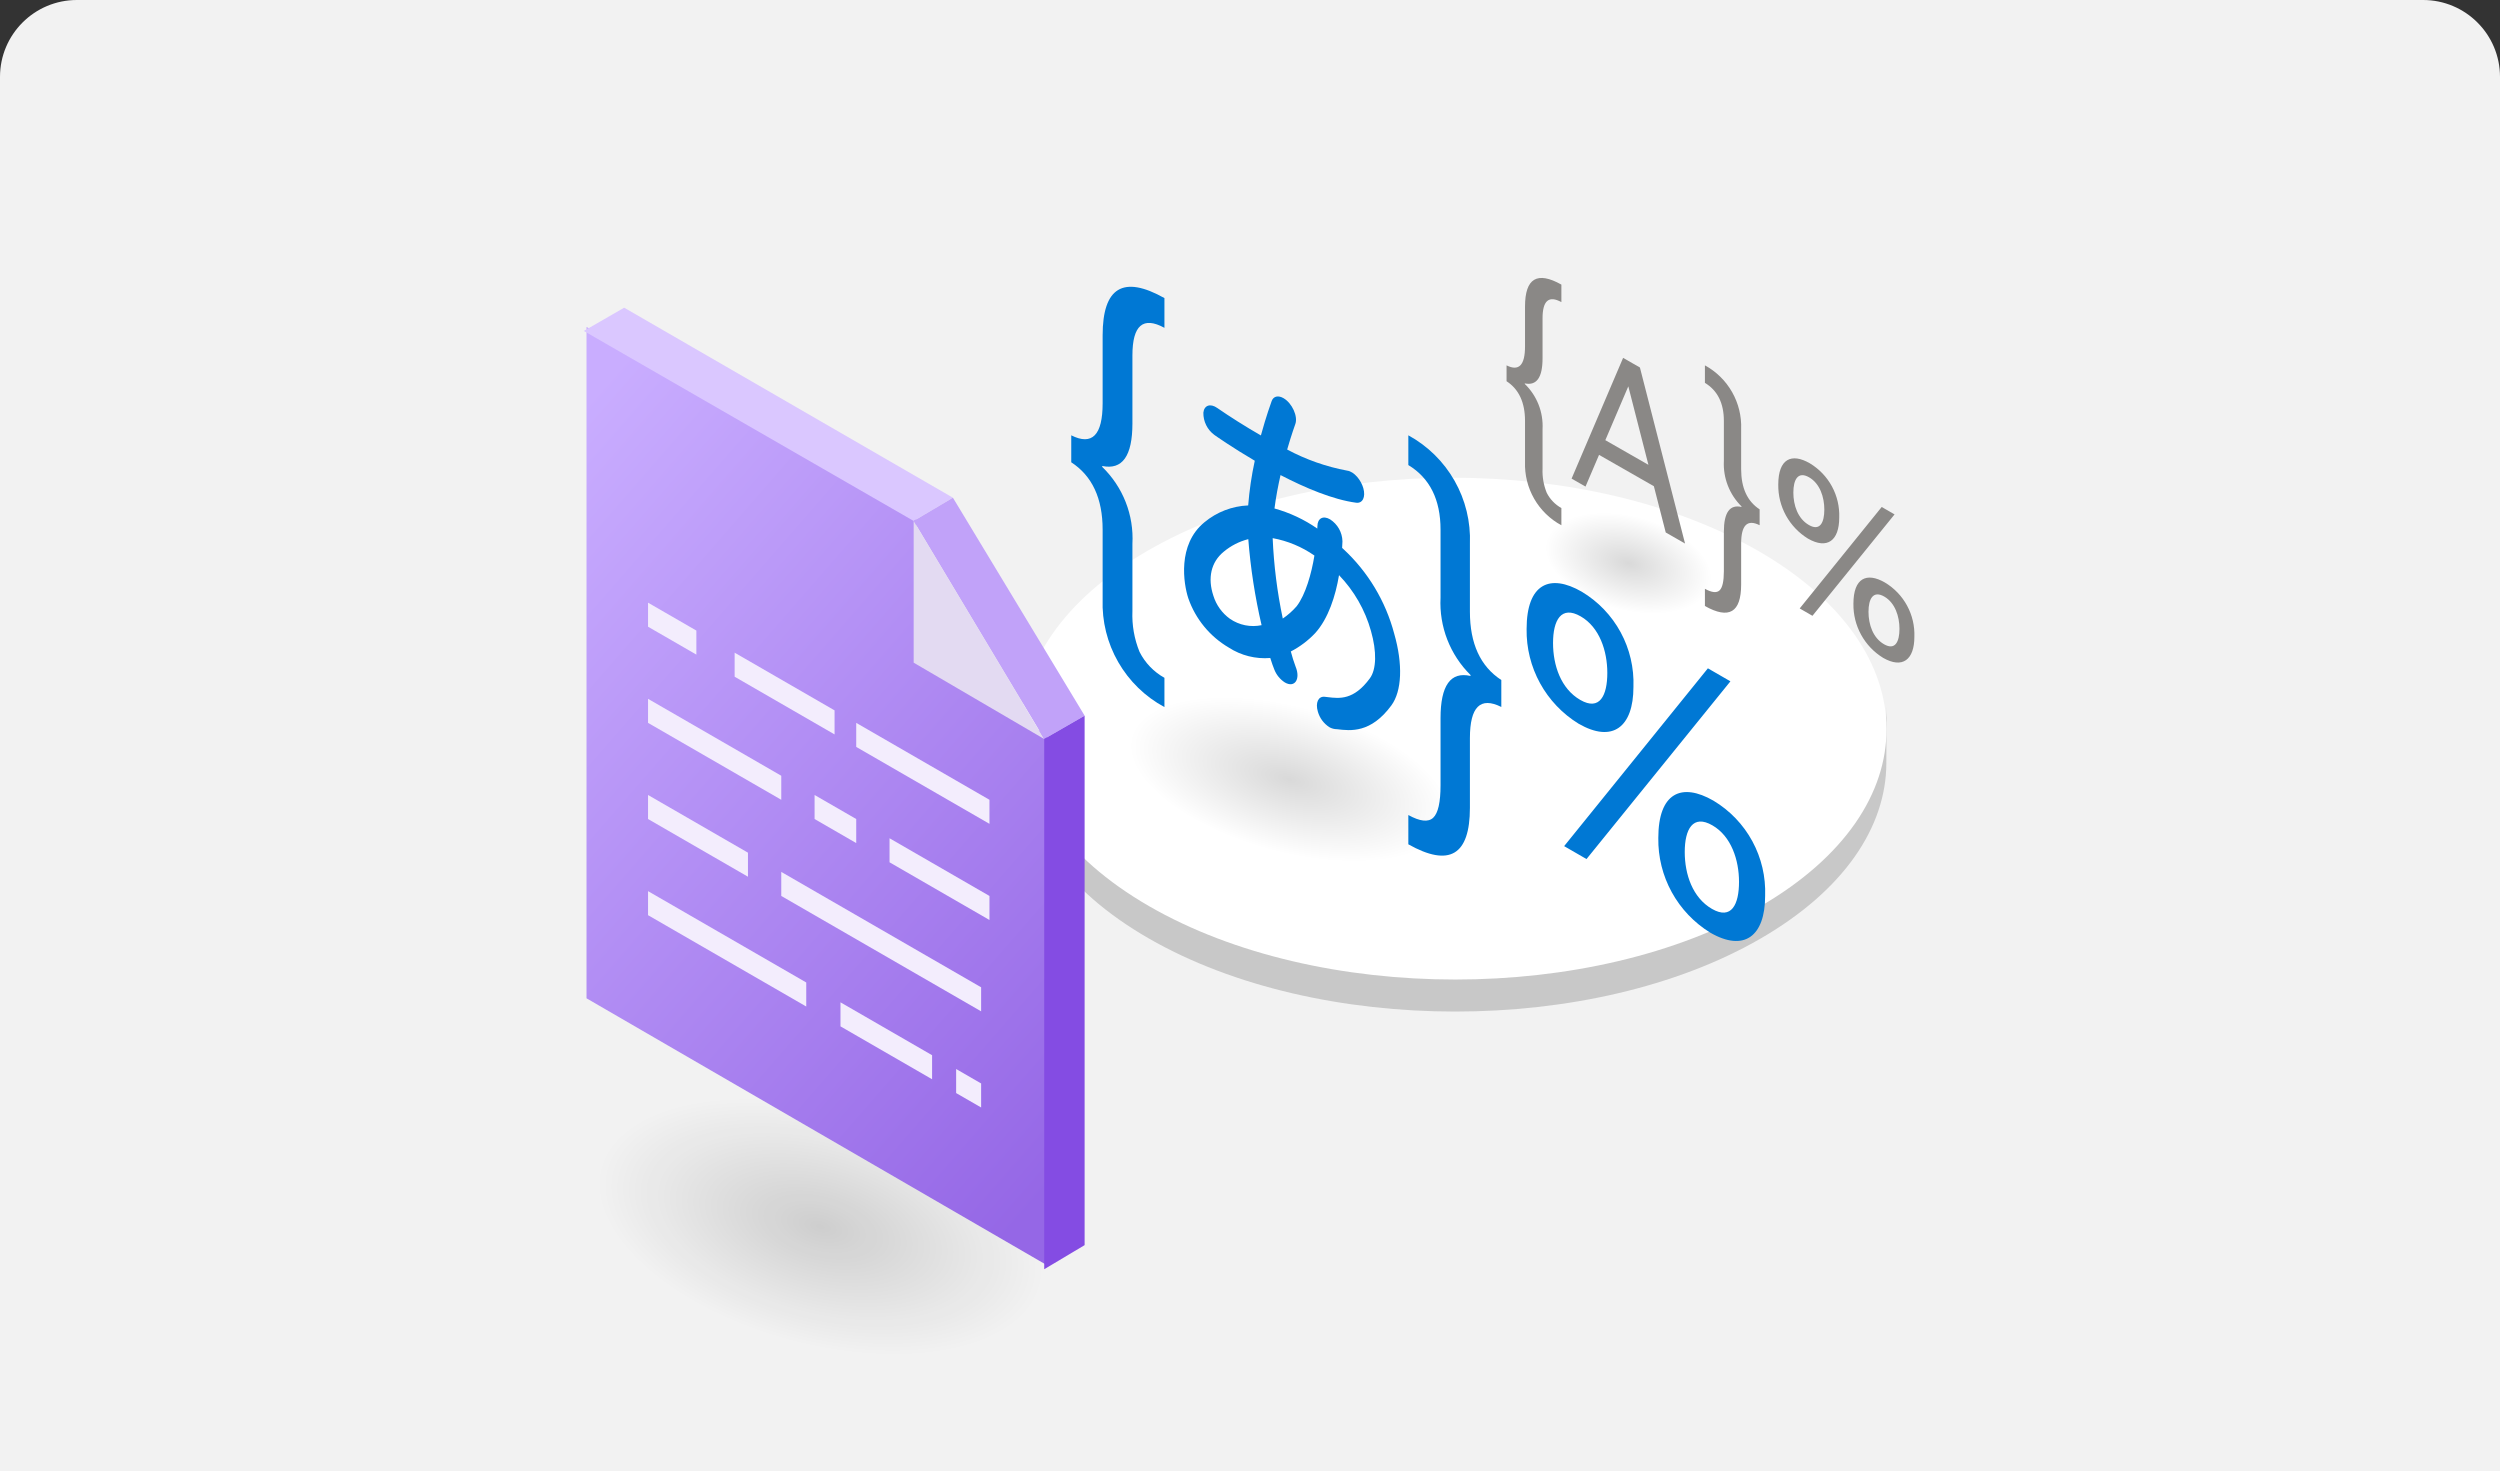 <svg width="260" height="153" viewBox="0 0 260 153" fill="none"
    xmlns="http://www.w3.org/2000/svg">
    <rect x="0" y="0" width="260" height="153" fill="#333333" stroke="none"/>
    <path d="M0 8C0 3.582 3.582 0 8 0H252C256.418 0 260 3.582 260 8V153H0V8Z" fill="#F2F2F2"/>
    <path d="M196.197 73.513L196.18 79.388C196.161 85.986 191.806 92.574 183.105 97.608C165.6 107.735 137.11 107.735 119.481 97.603C110.609 92.503 106.178 85.808 106.197 79.125L106.214 73.25C106.195 79.933 110.626 86.628 119.498 91.728C137.126 101.86 165.617 101.86 183.122 91.733C191.823 86.699 196.178 80.111 196.197 73.513Z" fill="#C8C8C8"/>
    <path d="M182.912 57.326C200.544 67.517 200.637 84.041 183.119 94.233C165.611 104.419 137.116 104.419 119.483 94.228C101.851 84.036 101.759 67.512 119.267 57.326C136.784 47.135 165.28 47.135 182.912 57.326Z" fill="white"/>
    <rect x="162.07" y="51.545" width="17.737" height="9.802" transform="rotate(15 162.07 51.545)" fill="url(#paint0_radial)"/>
    <path d="M183.001 54.622C181.72 53.977 181.079 54.612 181.079 56.527V60.793C181.079 63.694 179.823 64.439 177.311 63.026V61.235C178.025 61.628 178.532 61.684 178.832 61.402C179.131 61.12 179.281 60.458 179.282 59.415V55.305C179.282 53.304 179.893 52.444 181.116 52.723V52.666C180.495 52.052 180.01 51.313 179.694 50.498C179.378 49.683 179.237 48.811 179.282 47.938V43.771C179.282 41.932 178.625 40.614 177.311 39.817V37.997C178.495 38.643 179.475 39.607 180.141 40.781C180.807 41.954 181.132 43.29 181.079 44.638V48.791C181.079 50.744 181.72 52.138 183.001 52.972V54.622Z" fill="#8A8886"/>
    <path d="M162.384 54.629C161.202 53.991 160.222 53.036 159.554 51.871C158.886 50.707 158.556 49.379 158.602 48.037V43.77C158.602 41.855 157.962 40.48 156.682 39.647V37.997C157.962 38.641 158.603 37.987 158.602 36.033V31.881C158.602 28.942 159.863 28.181 162.384 29.599V31.419C161.078 30.703 160.425 31.265 160.425 33.104V37.271C160.425 39.262 159.81 40.13 158.578 39.874V39.931C159.205 40.537 159.694 41.271 160.013 42.083C160.332 42.895 160.472 43.767 160.425 44.638V48.748C160.389 49.605 160.538 50.46 160.862 51.254C161.2 51.922 161.73 52.473 162.384 52.837V54.629Z" fill="#8A8886"/>
    <path d="M188.022 56.011C187.066 55.422 186.279 54.595 185.738 53.61C185.198 52.626 184.923 51.517 184.94 50.395C184.94 47.708 186.318 47.085 188.217 48.181C189.186 48.762 189.982 49.593 190.521 50.586C191.06 51.58 191.322 52.7 191.28 53.83C191.28 56.205 190.049 57.181 188.022 56.011ZM188.152 49.644C186.99 48.973 186.509 49.877 186.509 51.225C186.509 52.549 186.973 53.937 188.124 54.601C189.284 55.271 189.73 54.333 189.73 52.999C189.73 51.697 189.269 50.289 188.152 49.644ZM197.035 53.497L188.495 64.044L187.168 63.278L195.698 52.726L197.035 53.497ZM195.837 68.412C194.881 67.823 194.094 66.996 193.554 66.011C193.014 65.026 192.739 63.918 192.756 62.795C192.756 60.108 194.133 59.486 196.032 60.582C197.002 61.163 197.798 61.993 198.336 62.987C198.875 63.981 199.137 65.101 199.095 66.23C199.095 68.601 197.869 69.584 195.837 68.412ZM195.967 62.045C194.804 61.374 194.324 62.278 194.324 63.626C194.324 64.95 194.789 66.338 195.94 67.002C197.099 67.671 197.545 66.734 197.545 65.4C197.545 64.098 197.084 62.69 195.967 62.045H195.967Z" fill="#8A8886"/>
    <path d="M168.803 37.219L163.445 49.776L164.893 50.605L166.301 47.306L172.003 50.567L173.236 55.378L175.245 56.53L170.552 38.22L168.803 37.219ZM166.954 45.778L169.344 40.179L171.436 48.342L166.954 45.778Z" fill="#8A8886"/>
    <path d="M119.512 69.269L152.585 78.131L148.647 92.828L115.573 83.966L119.512 69.269Z" fill="url(#paint1_radial)"/>
    <path d="M156.137 73.525C153.96 72.43 152.872 73.509 152.871 76.763V84.013C152.871 88.943 150.736 90.208 146.467 87.808V84.763C147.681 85.432 148.543 85.526 149.052 85.047C149.561 84.568 149.816 83.443 149.816 81.67V74.686C149.816 71.286 150.856 69.824 152.934 70.299V70.202C151.878 69.158 151.055 67.902 150.517 66.517C149.98 65.133 149.741 63.65 149.816 62.167V55.086C149.816 51.96 148.7 49.72 146.467 48.366V45.273C148.479 46.371 150.145 48.01 151.277 50.004C152.409 51.998 152.961 54.268 152.871 56.559V63.617C152.871 66.936 153.96 69.304 156.137 70.722V73.525Z" fill="#0078D4"/>
    <path d="M121.101 73.537C119.093 72.454 117.427 70.831 116.292 68.851C115.156 66.872 114.596 64.615 114.674 62.335V55.084C114.674 51.83 113.586 49.493 111.41 48.077V45.273C113.586 46.368 114.674 45.256 114.674 41.937V34.88C114.674 29.885 116.816 28.592 121.101 31.001V34.095C118.882 32.878 117.772 33.833 117.772 36.958V44.04C117.772 47.423 116.726 48.898 114.633 48.462V48.559C115.698 49.59 116.53 50.838 117.072 52.218C117.613 53.598 117.852 55.078 117.772 56.559V63.543C117.71 65 117.963 66.453 118.515 67.802C119.089 68.937 119.989 69.874 121.101 70.492V73.537Z" fill="#0078D4"/>
    <path d="M164.168 75.262C162.492 74.231 161.113 72.781 160.166 71.055C159.219 69.33 158.737 67.388 158.767 65.42C158.767 60.711 161.181 59.619 164.509 61.541C166.209 62.559 167.603 64.015 168.548 65.756C169.492 67.497 169.951 69.46 169.878 71.44C169.878 75.603 167.721 77.314 164.168 75.262ZM164.395 64.105C162.358 62.929 161.516 64.512 161.516 66.875C161.516 69.195 162.33 71.628 164.347 72.792C166.379 73.965 167.161 72.322 167.161 69.984C167.161 67.703 166.353 65.235 164.395 64.105ZM179.963 70.858L164.997 89.341L162.671 87.998L177.621 69.505L179.963 70.858ZM177.865 96.995C176.189 95.963 174.81 94.514 173.863 92.788C172.916 91.063 172.434 89.121 172.464 87.153C172.464 82.443 174.878 81.353 178.206 83.274C179.906 84.292 181.3 85.748 182.245 87.489C183.189 89.23 183.648 91.193 183.574 93.173C183.574 97.328 181.425 99.051 177.865 96.995ZM178.093 85.838C176.054 84.661 175.213 86.246 175.213 88.608C175.213 90.929 176.027 93.361 178.044 94.525C180.076 95.698 180.858 94.055 180.858 91.717C180.858 89.436 180.05 86.968 178.092 85.838H178.093Z" fill="#0078D4"/>
    <path d="M144.997 65.902C145.911 69.08 145.801 71.872 144.699 73.368C142.566 76.265 140.453 76.01 139.053 75.837C138.775 75.838 138.502 75.767 138.259 75.632C137.674 75.255 137.247 74.679 137.057 74.011C136.783 73.085 137.102 72.394 137.767 72.465C137.875 72.475 137.987 72.488 138.103 72.504C139.297 72.648 140.789 72.831 142.463 70.55C143.153 69.615 143.195 67.767 142.58 65.617C141.97 63.438 140.828 61.444 139.258 59.815C138.901 61.965 138.148 64.332 136.78 65.843C136.049 66.617 135.192 67.263 134.246 67.753C134.383 68.287 134.549 68.813 134.742 69.329C135.277 70.627 134.657 71.572 133.632 70.98C133.132 70.66 132.747 70.19 132.531 69.637C132.401 69.326 132.26 68.919 132.108 68.432C130.593 68.556 129.08 68.177 127.802 67.353C125.831 66.201 124.335 64.382 123.585 62.225C123.089 60.724 122.426 56.638 125.256 54.32C126.54 53.25 128.141 52.633 129.811 52.564C129.934 51.001 130.163 49.449 130.496 47.917C128.146 46.535 126.449 45.343 126.296 45.234C125.933 44.968 125.64 44.617 125.44 44.213C125.241 43.809 125.141 43.364 125.15 42.913C125.232 42.159 125.866 41.917 126.597 42.431C127.881 43.32 129.524 44.363 131.133 45.286C131.688 43.251 132.211 41.832 132.256 41.704C132.444 41.194 132.949 41.098 133.488 41.412C134.381 41.928 135.009 43.313 134.71 44.11C134.703 44.136 134.319 45.18 133.866 46.752C135.822 47.799 137.927 48.539 140.108 48.947C140.845 49.044 141.558 49.95 141.787 50.775C142.045 51.697 141.711 52.371 141.039 52.283C138.621 51.959 135.748 50.743 133.175 49.408C132.926 50.504 132.698 51.69 132.546 52.881C134.137 53.323 135.642 54.029 136.998 54.971C137.01 54.81 137.011 54.72 137.011 54.711C137.024 53.906 137.604 53.585 138.332 54.015C138.715 54.261 139.033 54.597 139.257 54.994C139.481 55.391 139.604 55.836 139.616 56.292C139.616 56.342 139.605 56.59 139.581 56.984C139.626 57.027 139.667 57.063 139.711 57.101C142.272 59.474 144.105 62.526 144.997 65.902ZM127.921 64.361C128.396 64.686 128.931 64.913 129.495 65.026C130.06 65.139 130.641 65.136 131.204 65.019C130.519 62.076 130.057 59.085 129.822 56.072C128.882 56.311 128.007 56.758 127.264 57.381C125.937 58.467 125.585 60.125 126.188 61.95C126.486 62.922 127.095 63.769 127.921 64.361ZM134.853 63.048C135.779 61.847 136.403 59.623 136.699 57.778C135.399 56.87 133.918 56.252 132.358 55.967C132.477 58.779 132.829 61.576 133.409 64.33C133.943 63.967 134.429 63.536 134.853 63.048Z" fill="#0078D4"/>
    <rect x="65.477" y="109.5" width="47.711" height="24.643" transform="rotate(15 65.477 109.5)" fill="url(#paint2_radial)"/>
    <path d="M95.305 68.492L108.88 76.431V131.581L60.998 103.824V34L95.305 53.763V68.492Z" fill="url(#paint3_linear)"/>
    <path d="M60.715 34.419L64.915 32L99.101 51.76L95.02 54.179L60.715 34.419Z" fill="#DAC7FF"/>
    <path d="M95.022 54.182L99.103 51.763L112.802 74.428L108.602 76.847L95.022 54.182Z" fill="#C1A2F9"/>
    <path d="M108.6 76.85L112.8 74.431V129.493L108.6 132V76.85Z" fill="#844CE3"/>
    <path d="M95.022 54.182L108.596 76.858L95.022 68.918V54.182Z" fill="#E3DAF2"/>
    <path d="M102.904 85.679L89.047 77.679V75.179L102.904 83.179V85.679Z" fill="#F3EDFD"/>
    <path d="M86.795 76.379L76.402 70.379V67.879L86.795 73.879V76.379Z" fill="#F3EDFD"/>
    <path d="M72.422 68.08L67.397 65.179V62.679L72.422 65.58V68.08Z" fill="#F3EDFD"/>
    <path d="M81.252 83.179L67.397 75.179V72.679L81.252 80.679V83.179Z" fill="#F3EDFD"/>
    <path d="M89.047 87.679L84.717 85.179V82.679L89.047 85.179V87.679Z" fill="#F3EDFD"/>
    <path d="M102.904 95.679L92.512 89.679V87.179L102.904 93.179V95.679Z" fill="#F3EDFD"/>
    <path d="M77.788 91.179L67.397 85.179V82.679L77.788 88.679V91.179Z" fill="#F3EDFD"/>
    <path d="M102.037 105.179L81.252 93.179V90.679L102.037 102.679V105.179Z" fill="#F3EDFD"/>
    <path d="M99.439 111.179L102.037 112.679V115.179L99.439 113.679V111.179Z" fill="#F3EDFD"/>
    <path d="M87.41 104.242L96.937 109.742V112.242L87.41 106.742V104.242Z" fill="#F3EDFD"/>
    <path d="M67.397 92.679L83.85 102.179V104.679L67.397 95.179V92.679Z" fill="#F3EDFD"/>
    <defs>
        <radialGradient id="paint0_radial" cx="0" cy="0" r="1" gradientUnits="userSpaceOnUse" gradientTransform="translate(170.939 56.446) rotate(90) scale(4.901 8.869)">
            <stop stop-opacity="0.15"/>
            <stop offset="1" stop-opacity="0"/>
        </radialGradient>
        <radialGradient id="paint1_radial" cx="0" cy="0" r="1" gradientUnits="userSpaceOnUse" gradientTransform="translate(134.079 81.049) rotate(105) scale(7.608 17.12)">
            <stop stop-opacity="0.15"/>
            <stop offset="1" stop-opacity="0"/>
        </radialGradient>
        <radialGradient id="paint2_radial" cx="0" cy="0" r="1" gradientUnits="userSpaceOnUse" gradientTransform="translate(89.332 121.821) rotate(90) scale(12.321 23.855)">
            <stop stop-opacity="0.15"/>
            <stop offset="1" stop-opacity="0"/>
        </radialGradient>
        <linearGradient id="paint3_linear" x1="63.34" y1="38.961" x2="131.321" y2="98.166" gradientUnits="userSpaceOnUse">
            <stop stop-color="#C9ADFF"/>
            <stop offset="1" stop-color="#9567E6"/>
        </linearGradient>
    </defs>
</svg>
